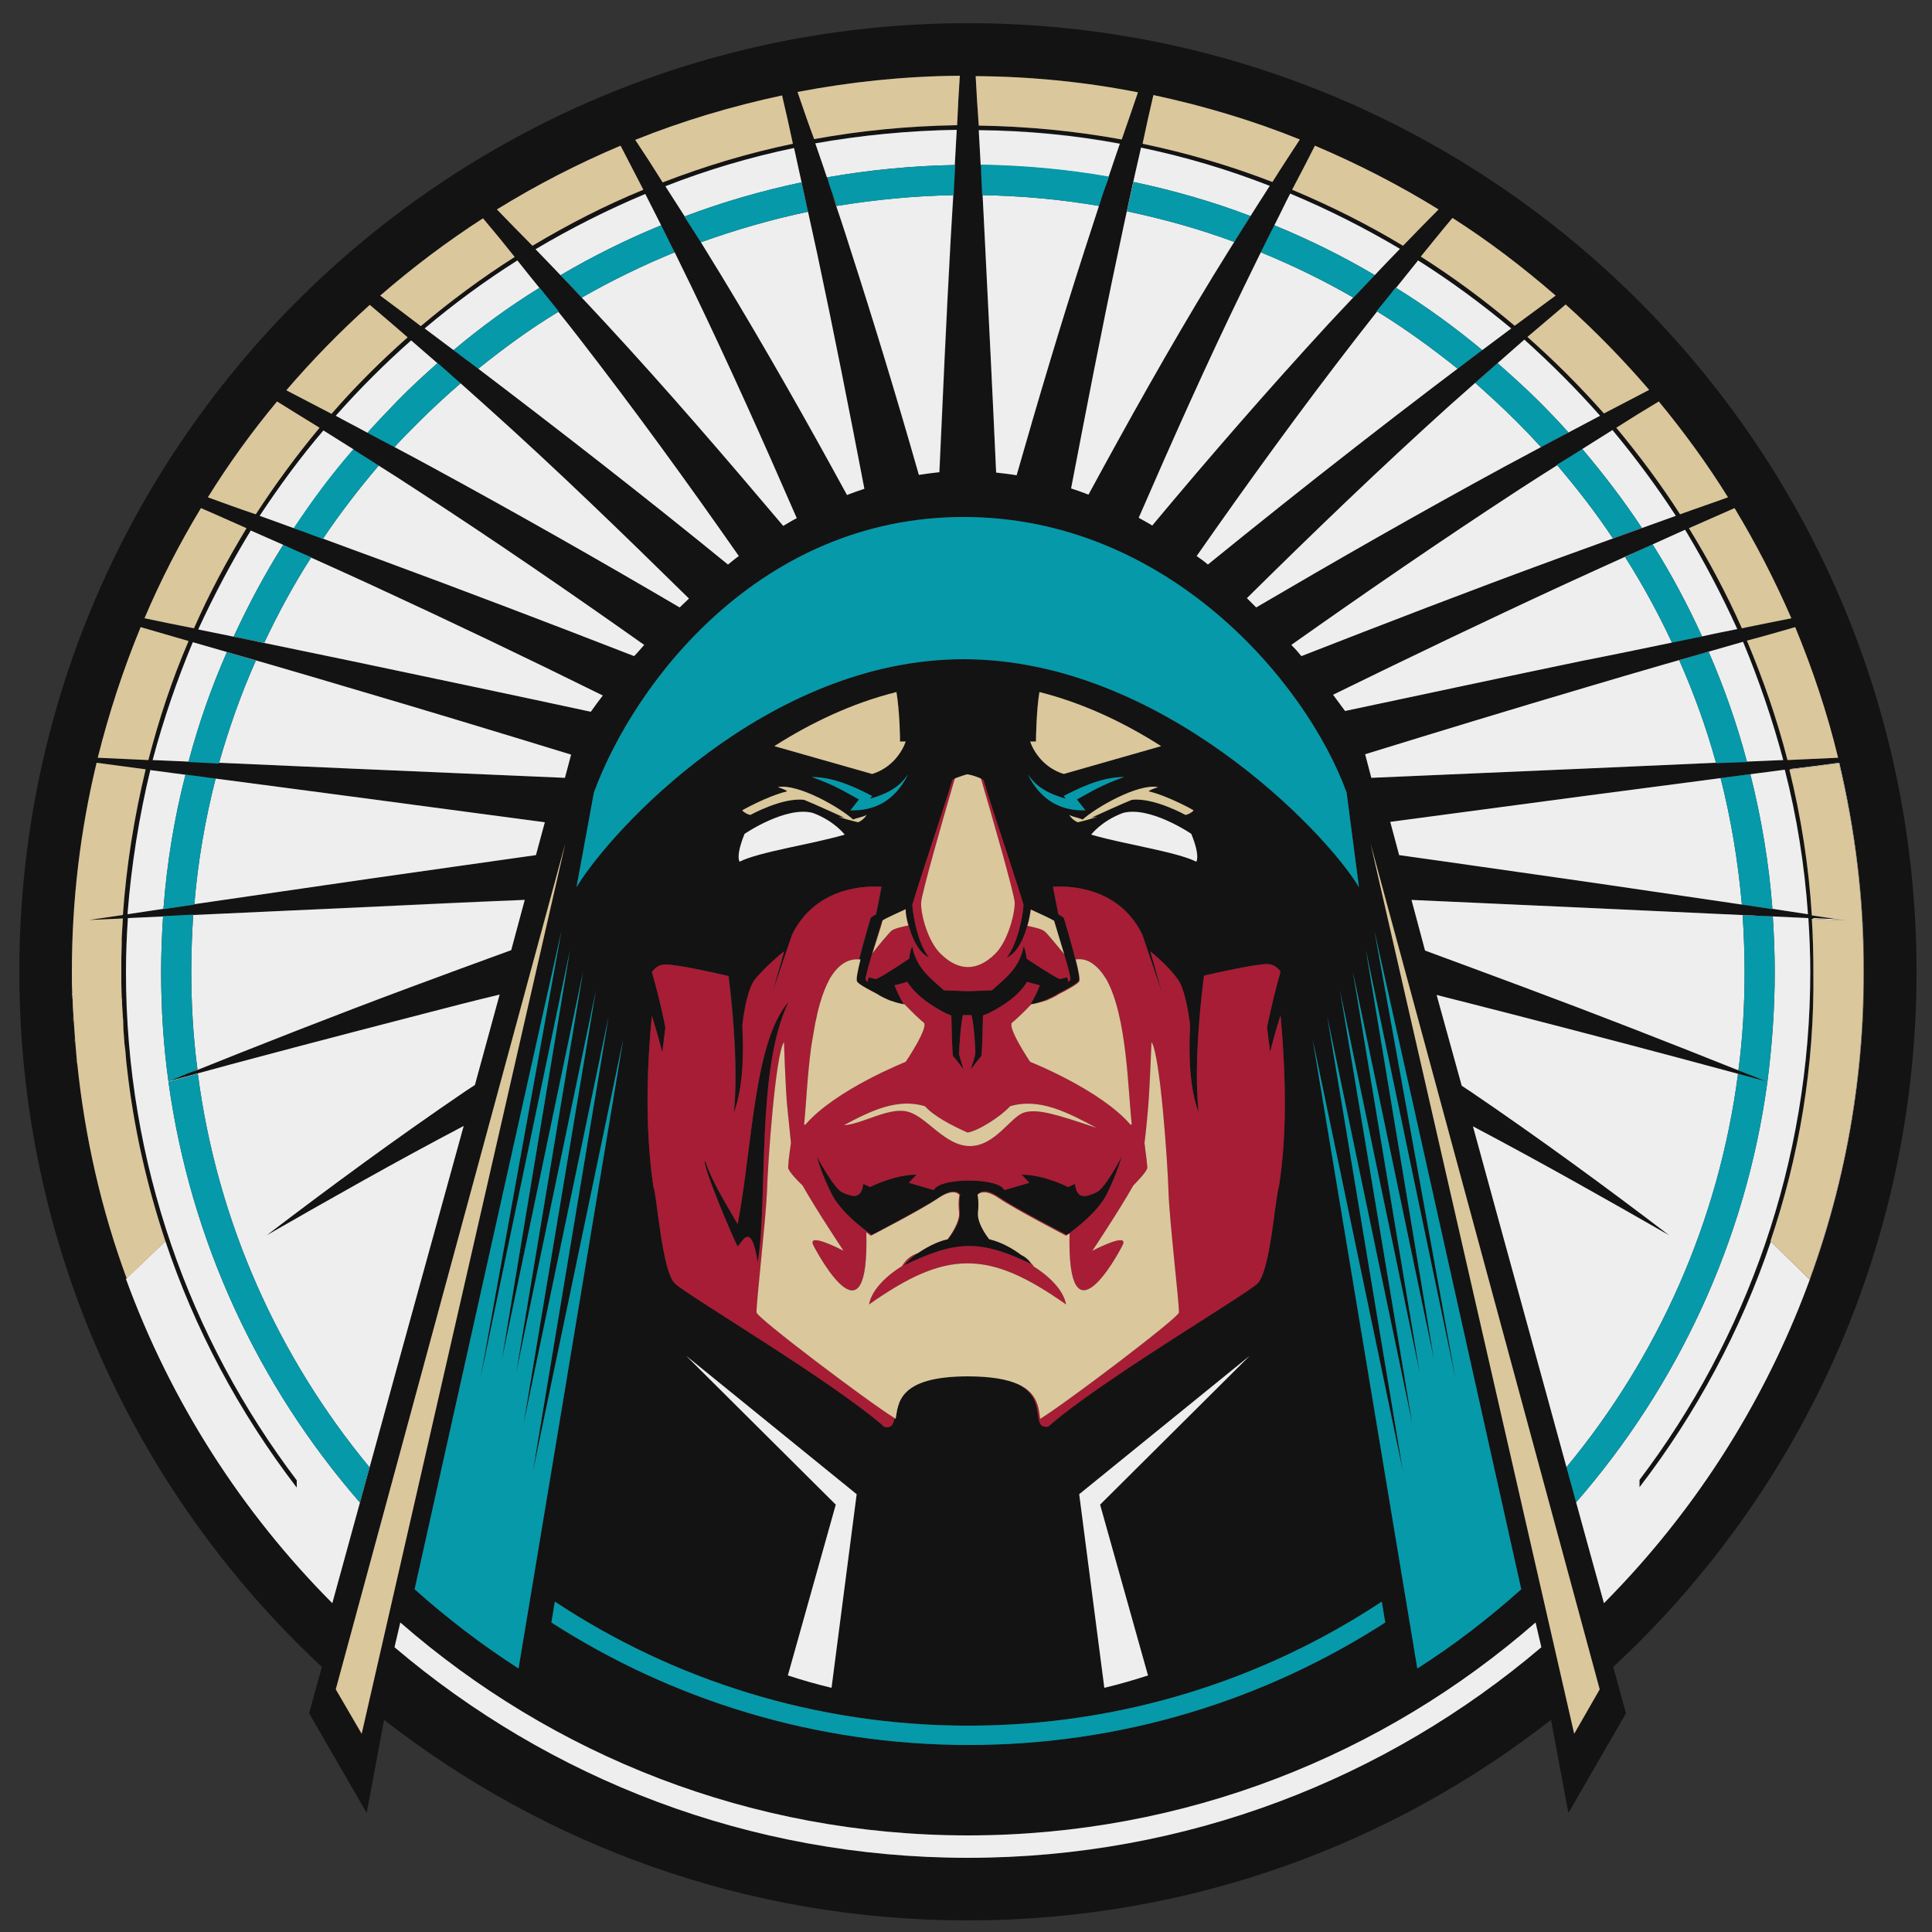<?xml version="1.0" encoding="utf-8"?>
<!-- Generator: Adobe Illustrator 21.1.0, SVG Export Plug-In . SVG Version: 6.00 Build 0)  -->
<svg version="1.1" id="Layer_1" xmlns="http://www.w3.org/2000/svg" xmlns:xlink="http://www.w3.org/1999/xlink" x="0px" y="0px"
	 viewBox="0 0 500 500" enable-background="new 0 0 500 500" xml:space="preserve">
<rect x="0" y="0" width="500" height="500" fill="#333333" stroke="none"/>
<g>
	<path fill="#131313" d="M43.6,279.9C43.6,279.9,43.6,279.9,43.6,279.9C43.6,279.9,43.5,279.9,43.6,279.9
		C43.5,279.9,43.6,279.9,43.6,279.9z M196.1,326.7c2.7-16.1-0.5-50.2,8-67.4c-9,10-9.4,37.8-13.2,57.5c-2-3.6-6.7-10.9-8.4-16.4
		c-1.1,0.5,7.2,20,8.4,22.2C192.2,321.3,194.4,315.9,196.1,326.7z M457.5,280C457.5,280,457.4,280,457.5,280
		C457.4,280,457.4,280,457.5,280C457.4,280,457.5,280,457.5,280z M237.4,324.4C237.4,324.4,237.4,324.4,237.4,324.4
		c-2.2,1.6-3.5,3.1-3.5,3.1c13.7-6.6,19.8-6.7,33.2-0.3c-0.1-0.1-0.1-0.1-0.2-0.2c-0.9-1.2-1.7-1.8-2.6-2.2c-2.1-1.6-5-3.3-8.3-4.1
		c0,0-3.2-3.9-2.9-6.9c0.3-2.9-0.1-4.5-0.1-4.5s0.1-0.1,0.2-0.3c0.2-0.3,1.6-1.8,5.5,0.9c4.2,2.9,17.4,9.7,17.4,9.7s7.4-5,10.2-10.3
		c2.7-5.3,4-10,4-10s-4.3,8.4-6.6,9.3c-2.3,1-5,2.2-5.5-2.2l-1.8,0.8c0,0-6.1-3.2-12-3.2l2,2.1l-6.5,1.9c-1.3-3.3-16.9-3.3-18.2,0
		l-6.5-1.9l2-2.1c-5.9,0-12,3.2-12,3.2l-1.8-0.8c-0.5,4.4-3.2,3.1-5.4,2.2c-2.2-1-6.6-9.3-6.6-9.3s1.2,4.7,4,10s10.2,10.3,10.2,10.3
		s13.1-6.8,17.4-9.7c4.2-2.9,5.5-0.8,5.5-0.8s-0.4,1.6-0.1,4.5c0.3,3-2.9,6.9-2.9,6.9c0,0,0,0-0.1,0c-0.1,0.1-0.1,0.2-0.1,0.2
		C242.2,321.4,239.5,323,237.4,324.4z M417.5,431.4l3.3,12l-14.9,25.8l-4.5-24.1c-41.6,32.5-94,51.9-151,51.9s-109.3-19.4-151-51.9
		l-4.5,24.1L80,443.4l3.3-12C35.2,386.6,5,322.6,5,251.5C5,115.9,114.9,6,250.5,6S496,115.9,496,251.5
		C496,322.6,465.8,386.6,417.5,431.4z M464.6,162.3c-4.2,1.2-8.3,2.4-12.5,3.5c4.2,10,7.8,20.3,10.5,30.9l13.1-0.6
		C472.9,184.5,469.1,173.2,464.6,162.3z M458.7,235.2c3.1,0.5,6.1,0.9,9.2,1.4c-0.9-12.8-2.9-25.3-6-37.4
		c-17.6,2.3-35.2,4.6-52.6,6.9c-16.6,2.2-33.1,4.4-49.5,6.6l2.3,8.6c14.4,2,28.7,4.1,42.9,6.1c15.4,2.2,30.6,4.4,45.8,6.7
		c0,0,0,0,0,0L458.7,235.2C458.7,235.3,458.7,235.3,458.7,235.2z M376.7,356.9l-23.2-111l17.6,105.9l-21-100.4l17.3,103.8
		l-20.6-98.8l18.7,112.1l-22-105.4l19.6,117.8l-23.4-112l27.1,162.9c9.6-6.1,18.5-13,26.9-20.5l-38-170.4L376.7,356.9z M124.3,356.9
		l21-116l-38,170.4c8.4,7.5,17.4,14.4,26.9,20.5l27.1-162.9l-23.4,112l19.6-117.8l-22,105.4l18.7-112.1l-20.6,98.8l17.3-103.8
		l-21,100.4l17.6-105.9L124.3,356.9z M42.3,235.2C42.3,235.2,42.3,235.3,42.3,235.2l8-1.1c0,0,0-0.1,0-0.1c15-2.2,30.2-4.5,45.4-6.6
		c14.3-2,28.6-4.1,43-6.1l2.3-8.5c-16.4-2.2-33-4.4-49.6-6.6c-11.8-1.6-23.7-3.1-35.6-4.7c0,0,0,0,0,0l-3.7-0.5
		c-4.4-0.6-8.8-1.2-13.2-1.7c-2.9,12-4.9,24.5-5.9,37.3C36.1,236.1,39.2,235.7,42.3,235.2z M146.2,201.3l1.6-6
		c-18.9-5.8-38-11.6-57.4-17.3c-13.4-4-26.9-7.9-40.5-11.8c-4.1,9.8-7.6,20-10.4,30.5c3.1,0.1,6.2,0.3,9.3,0.4c0,0,0,0.1,0,0.1
		l7.9,0.4c0-0.1,0-0.1,0-0.2c11.3,0.5,22.6,1,33.9,1.5C109.2,199.7,127.7,200.5,146.2,201.3z M174.6,65.3
		C174.6,65.3,174.6,65.3,174.6,65.3c-1.2-2.3-2.3-4.7-3.5-7c0,0,0,0,0,0c-1.4-2.7-2.7-5.4-4.1-8.1c-9.8,4.1-19.3,8.9-28.4,14.3
		c6.1,6.3,12.2,12.7,18.1,19.1c16.1,17.4,31.2,35,46,52.5c1.2-0.7,2.3-1.4,3.5-2c-8.7-20-17.7-40.1-27.3-60
		C177.5,71.2,176,68.2,174.6,65.3z M139.6,74.5c-1.9-2.4-3.8-4.8-5.7-7.1c-8.4,5.3-16.4,11.2-24,17.6c2.8,2.1,5.6,4.2,8.4,6.3
		c1.3,1,2.6,2,4,3c22.9,17.3,44.9,34.5,66.1,51.8c0.9-0.7,1.8-1.5,2.8-2.2c-13.2-18.9-26.9-37.8-41.4-56.5c-1.8-2.3-3.5-4.5-5.3-6.7
		c0,0,0.1,0,0.1-0.1C143,78.6,141.3,76.5,139.6,74.5C139.7,74.5,139.7,74.5,139.6,74.5z M113.2,94c-2.3-2-4.5-4-6.8-5.9
		c-6.9,6.1-13.4,12.6-19.5,19.5c2.7,1.5,5.5,2.9,8.2,4.4c0,0,0,0,0,0c2.4,1.3,4.7,2.5,7,3.7c0,0,0,0,0,0c3.2,1.7,6.4,3.4,9.5,5.1
		c22.1,12,43.5,24.2,64.3,36.4c0.8-0.8,1.6-1.5,2.4-2.3c-16.9-16.6-34.2-33.4-52.5-49.8c-2.2-2-4.4-3.9-6.6-5.9c0,0,0,0,0,0
		C117.2,97.5,115.3,95.7,113.2,94C113.3,94,113.3,94,113.2,94z M91.5,116.3c-2.6-1.6-5.2-3.3-7.8-4.9c-6,7-11.4,14.4-16.5,22.1
		c4.2,1.5,8.5,3,12.7,4.6c1.2,0.5,2.5,0.9,3.7,1.4c0,0,0,0,0-0.1c4.8,1.8,9.7,3.5,14.5,5.3c22.5,8.3,44.5,16.7,66.1,25.1
		c0.9-0.9,1.7-1.9,2.6-2.9c-19.1-13.5-38.7-27-59.2-40.3c-3.2-2-6.3-4.1-9.5-6.1c0,0,0,0,0,0C95.9,119.1,93.7,117.7,91.5,116.3
		C91.5,116.3,91.5,116.3,91.5,116.3z M73.3,141c-2.8-1.2-5.6-2.5-8.4-3.7c-5,8.2-9.5,16.7-13.6,25.6c13.4,2.7,26.7,5.5,39.8,8.2
		c20.9,4.4,41.4,8.7,61.8,13.1c1-1.4,2-2.8,3.1-4.2c-19.6-9.7-39.7-19.3-60.3-28.8c-5-2.3-10.1-4.6-15.2-6.9c0,0,0,0,0-0.1
		C78.1,143.2,75.7,142.1,73.3,141C73.3,141,73.3,141,73.3,141z M142.7,419.9c31.1,20,68.2,31.7,108,31.7
		c39.6,0,76.6-11.6,107.8-31.7l-0.9-5.4c-30.7,20.3-67.5,32.1-107,32.1s-76.3-11.8-107-32.1L142.7,419.9z M172.2,265.9l-0.8,6.5
		c-0.8-3.2-1.7-6.3-2.7-9.5c-1.6,16.6-1.5,31.4,0.4,44.2c1,2.7,2.2,21.9,5.6,25.1c3.4,3.2,41.1,25.5,54.2,37.1
		c1.9,0.3,2.3-0.8,2.6-2.3c0.1,0.1,0.2,0.1,0.3,0.2c0.7-3.8,0.4-11,18.7-11c6.1,0,10.2,0.8,12.9,2c8,3.9,3.1,11.7,7.9,11
		c13.2-11.7,50.7-33.8,54.1-37c3.4-3.2,4.6-22.5,5.6-25.2c2-12.8,1.9-27.6,0.4-44.2c-1,3.1-1.9,6.3-2.7,9.5l-0.8-6.5
		c1.2-5.6,2.3-10.2,3.5-14.3c-0.5-0.8-1.6-2-3.5-2c-3,0-13.4,2.3-16.3,3c-0.5,3.9-2.8,21.9-1.4,35.4c-2.4-6.4-2.6-15.1-2.2-22.6
		c-0.6-4.6-1.6-9.9-3.3-12c-2.2-3.1-5.8-6.1-7-7.1l3,10.6l-5.1-15c-6.4-13-20.4-12.5-23.1-12.3l1.4,7.1l1.4,0.9
		c0,0,4.6,15.1,3.9,16.3c-0.4,0.7-3.1,2.2-5.3,3.3c-0.9,0.6-2,1.1-3.1,1.6c-1.6,0.7-3.2,1.1-4.1,1.2c1.2-2,1.9-3.6,2.4-4.9
		c-1.2-0.3-2.3-0.6-3.3-0.9c-1.2,2-3.7,5-10.1,8.2l-1.3,0.5c-0.1,3.7-0.2,10.4-0.5,10.6c-0.4,0.4-2.7,3.4-2.7,3.4s1.1-3.2,1.2-4.1
		c0.1-0.7-0.3-7.6-1-10c-0.7,0-1.5,0-2.2,0c-0.6,2.4-1,9.3-1,10c0.1,0.8,1.2,4.1,1.2,4.1s-2.3-3.1-2.7-3.4
		c-0.3-0.3-0.4-6.9-0.5-10.6l-1.3-0.5c-6.4-3.3-8.9-6.3-10.1-8.2c-1,0.3-2.1,0.6-3.3,0.9c0.5,1.2,1.2,2.9,2.4,4.9
		c-0.6-0.1-1.5-0.3-2.4-0.6c-0.5-0.2-1.1-0.4-1.6-0.6c-1.1-0.4-2.2-1-3.1-1.6c-1.5-0.8-3.3-1.8-4.4-2.5c-0.3-0.2-0.5-0.4-0.6-0.6
		c-0.3-0.5,0.2-2.9,0.9-5.7c-0.1,0-0.2,0-0.3,0c1.2-4.7,3-10.8,3-10.8l1.4-0.9l1.4-7.1c-2.7-0.2-16.6-0.7-23.1,12.3l-5.1,15l3-10.6
		c-1.3,1-4.8,4-7.5,7.2c-1.7,2.1-2.8,7.4-3.3,12c0.4,7.4,0.2,16.1-2.2,22.6c1.3-13.5-0.9-31.5-1.4-35.4c-2.9-0.7-13.2-3-16.3-3
		c-1.9,0-3,1.2-3.5,2C169.9,255.7,171.1,260.3,172.2,265.9z M232.9,191.9c0.1-0.4-0.1-8.1-0.9-12.8c-11.6,2.9-22.2,8-31.6,14
		l25.3,7.2c5.2-1.6,7.8-5.8,8.7-8.4C233.9,191.9,233.4,191.9,232.9,191.9z M240.5,247.8c-3.5-1.5-5.3-7.3-6-11
		c-0.1-0.5-0.1-1-0.1-1.5c-1.9,0.9-4.7,2.1-6,2.9c0,0,0,0,0,0.1c0,0-0.1,0-0.1,0c-0.6,2-4.6,14.6-4.3,15.3c0.1,0.1,0.3,0.3,0.6,0.5
		c0-0.4,0-0.7,0.2-1.1c0.1-0.2,1.6,0.5,2.1,0.3c2-0.9,7.2-4.4,8.4-5.2c0.2-1.4,0.4-2.7,0.8-3.1c1.1,5.5,4.5,8,8.2,11.3
		c1.1,0,4.6,0.2,6.2,0.2s5.2-0.2,6.2-0.2c3.7-3.3,7.1-5.8,8.2-11.3c0.4,0.4,0.6,1.7,0.8,3.1c1.2,0.8,6.4,4.3,8.4,5.2
		c0.4,0.2,2-0.5,2.1-0.3c0.2,0.4,0.2,0.8,0.2,1.1c0.3-0.2,0.5-0.4,0.6-0.5c0.2-0.3-0.6-3.4-1.6-6.7c0,0,0,0,0,0
		c-1.1-3.6-2.3-7.6-2.6-8.6c-1.3-0.8-4.1-2-6-2.9c0,0,0,0,0,0c0,0-0.1,0-0.1,0c-0.4,3.5-2.2,10.8-6.2,12.4c2.3-2.6,4-9,4.4-13.5
		c-0.1-1-8.5-26.2-9.2-28.6c-0.4-1.4-0.8-2.7-1.2-3.9c-0.2-0.1-0.4-0.2-0.6-0.2c0,0,0,0,0-0.1c-1.4-0.6-2.4-0.9-3-1
		c-0.2,0-0.3-0.1-0.4-0.1c0,0,0,0,0,0c0,0,0,0,0,0c-0.5,0-1.5,0.3-3,0.9c-0.1,0.1-0.3,0.1-0.4,0.2c0,0,0,0,0,0
		c-0.2,0.1-0.4,0.2-0.6,0.3c-3.3,10.7-7,21.3-10.3,32l-0.1,0.5C236.5,238.8,238.1,245.2,240.5,247.8z M308.9,209.7
		c0,0-6.3-3.6-11.6-4.9c0.1-0.3,1.5-0.8,2.4-1.1c-5.2-1-16.1,5.3-19.5,8.4c-1.1-0.5-2.4-0.6-3.5-1.2c0.6,0.9,1.3,1.5,2.2,1.9
		c1.8-0.4,3.5-0.9,5.1-1.4c-0.5,0.1-1,0.1-1.5,0.2c3.1-1.4,7.9-3.6,10.4-4.6c5.6-0.7,13.9,3.9,13.9,3.9
		C307.5,210.8,308.6,210.2,308.9,209.7z M308.3,215.8c0,0-10.7-7.3-17.7-5.4c-5.6,2.1-8.2,5.6-8.2,5.6c8.5,2.5,22,4.4,27.2,7
		C310.2,221.9,309.7,219.2,308.3,215.8z M300.5,193.1c-9.4-6-20-11.1-31.5-14c-0.8,4.7-0.9,12.4-0.9,12.8c-0.5,0-1,0-1.5,0
		c0.9,2.6,3.5,6.8,8.7,8.4L300.5,193.1z M266,200.4c3.5,7.1,9,9.5,14.9,9.3c-0.7-0.9-1.4-1.8-2.2-2.8c3.5-1.9,6.2-3.7,12.2-5.8
		c-6.1-0.1-12.9,3.5-15.6,4.9c0.2,0.2,0.3,0.4,0.5,0.7C268.7,204.7,267.1,201.8,266,200.4z M235,200.4c-1.1,1.4-2.7,4.3-9.8,6.3
		c0.2-0.3,0.3-0.5,0.5-0.7c-2.7-1.4-9.5-5-15.6-4.9c6,2.1,8.7,3.9,12.2,5.8c-0.8,1-1.5,1.9-2.2,2.8C226,209.9,231.5,207.5,235,200.4
		z M203.7,204.8c-5.3,1.3-11.6,4.9-11.6,4.9c0.3,0.5,1.4,1.1,2.1,1.2c0,0,8.3-4.6,13.9-3.9c2.5,1,7.3,3.2,10.4,4.6
		c-0.5-0.1-1-0.1-1.5-0.2c1.6,0.5,3.3,1,5.1,1.4c0.9-0.4,1.6-1,2.2-1.9c-1.1,0.6-2.4,0.7-3.5,1.2c-3.4-3.1-14.3-9.4-19.5-8.4
		C202.2,204,203.6,204.5,203.7,204.8z M191.4,223c5.2-2.6,18.7-4.5,27.2-7c0,0-2.6-3.5-8.2-5.6c-7-1.9-17.7,5.4-17.7,5.4
		C191.3,219.2,190.8,221.9,191.4,223z M284.7,389.4l38.7-38.5l-44.1,35.8l6.5,50.1c3.8-0.9,7.6-2,11.3-3.2L284.7,389.4z
		 M216.3,389.4l-12.4,44.2c3.7,1.2,7.5,2.3,11.3,3.2l6.5-50.1l-44.1-35.8L216.3,389.4z M354.9,201.3c18.4-0.8,36.9-1.6,55.4-2.4
		c11.2-0.5,22.5-1,33.8-1.5c0,0,0,0,0,0.1l8-0.3c0,0,0-0.1,0-0.1c3.1-0.1,6.3-0.3,9.4-0.4c-2.8-10.5-6.3-20.7-10.4-30.6
		c-13.7,3.9-27.3,7.8-40.7,11.8c-19.3,5.7-38.3,11.5-57.1,17.3L354.9,201.3z M326.3,65.3c-1.4,2.9-2.9,5.9-4.3,8.8
		C312.3,94,303.4,114,294.7,134c1.2,0.7,2.4,1.3,3.5,2c14.6-17.5,29.8-35,45.9-52.4c2-2.2,4.1-4.4,6.2-6.6c0,0,0,0,0,0
		c1.8-1.9,3.7-3.9,5.5-5.8c0,0,0,0,0,0c2.2-2.3,4.3-4.5,6.5-6.8c-9.1-5.4-18.6-10.2-28.4-14.3c-1.4,2.7-2.7,5.5-4.1,8.2c0,0,0,0,0,0
		C328.6,60.6,327.5,62.9,326.3,65.3C326.3,65.3,326.3,65.3,326.3,65.3z M309.7,143.9c1,0.7,2,1.4,2.9,2.2
		c25.1-20.4,51.2-40.8,78.5-61.1c-7.7-6.4-15.7-12.3-24.1-17.6c-1.9,2.4-3.8,4.7-5.7,7.1c0,0-0.1,0-0.1-0.1
		c-1.6,2.1-3.3,4.1-4.9,6.1c0,0,0.1,0.1,0.1,0.1c-1.8,2.3-3.6,4.6-5.4,6.9C336.5,106.2,322.9,125,309.7,143.9z M322.7,154.8
		c0.8,0.8,1.6,1.6,2.4,2.4c20.8-12.2,42.1-24.4,64.2-36.4c8.2-4.4,16.4-8.8,24.8-13.2c-6.1-6.9-12.7-13.5-19.6-19.7
		c-6.5,5.7-13,11.4-19.4,17.1C356.8,121.5,339.5,138.2,322.7,154.8z M334.2,166.9c0.9,0.9,1.8,1.9,2.6,2.9
		c21.5-8.4,43.5-16.9,65.9-25.1c10.2-3.7,20.6-7.5,31-11.2c-5-7.7-10.5-15.1-16.4-22.2c-2.6,1.6-5.2,3.3-7.8,4.9c0,0,0,0,0,0
		c-2.2,1.4-4.4,2.8-6.6,4.1c0,0,0.1,0.1,0.1,0.1c-3.2,2.1-6.5,4.1-9.7,6.2C372.9,139.9,353.3,153.4,334.2,166.9z M345,179.8
		c1,1.4,2.1,2.8,3.1,4.2c20.3-4.3,40.8-8.7,61.5-13c7.6-1.6,15.3-3.2,23.1-4.7c0,0,0,0,0,0c2.6-0.5,5.2-1.1,7.8-1.6c0,0,0,0,0,0
		c3-0.6,6.1-1.2,9.1-1.9c-4-8.8-8.5-17.4-13.5-25.7c-10.4,4.7-20.7,9.3-30.9,14C384.6,160.6,364.6,170.2,345,179.8z M448.9,131.5
		c-3.9,1.7-7.9,3.5-11.8,5.2c5.1,8.3,9.7,16.9,13.7,25.9c4.2-0.9,8.5-1.7,12.8-2.6C459.3,150.1,454.4,140.6,448.9,131.5z
		 M429.3,103.9c-3.7,2.2-7.4,4.5-11,6.8c5.9,7.1,11.5,14.6,16.5,22.4c4.1-1.5,8.3-2.9,12.4-4.4C441.8,120,435.8,111.8,429.3,103.9z
		 M405.2,78.8c-3.3,2.8-6.6,5.6-9.9,8.4c7,6.2,13.6,12.8,19.8,19.8c3.9-2,7.8-4.1,11.7-6.1C420.1,93.1,412.9,85.7,405.2,78.8z
		 M375.9,56.4c-2.8,3.3-5.5,6.7-8.2,10c8.5,5.4,16.6,11.4,24.3,17.9c3.5-2.6,7.1-5.2,10.6-7.8C394.2,69.2,385.3,62.4,375.9,56.4z
		 M340.3,37.7c-1.9,3.8-3.9,7.6-5.9,11.4c10,4.2,19.6,9,28.7,14.5c3-3.1,6.1-6.3,9.2-9.4C362.1,47.9,351.4,42.4,340.3,37.7z
		 M295.7,37.2c11.5,2.4,22.8,5.7,33.6,9.9c2.3-3.7,4.7-7.3,7.1-11c-12.1-4.9-24.8-8.7-37.9-11.5C297.5,28.8,296.6,32.9,295.7,37.2z
		 M295.3,38.2c-2.1,9.1-4.1,18.3-6,27.4c-4.3,20.2-8.2,40.5-12.1,60.8c1.5,0.5,3,1,4.5,1.6c10.2-18.8,20.8-37.8,32.2-56.5
		c4.8-7.8,9.7-15.6,14.7-23.4C317.9,43.9,306.8,40.6,295.3,38.2z M253.8,42.7C253.8,42.7,253.8,42.7,253.8,42.7
		c0.1,2.6,0.3,5.2,0.4,7.8c0,0,0,0,0.1,0c0.2,4,0.4,7.9,0.6,11.9c1,20,2,39.9,2.9,59.9c1.8,0.2,3.6,0.4,5.3,0.7
		c5.6-19.6,11.4-39.1,17.7-58.6c1.3-4.2,2.7-8.4,4.1-12.6c0.4-1.3,0.8-2.5,1.3-3.8c1.2-3.6,2.4-7.2,3.7-10.9
		c-11.8-2.2-24.1-3.4-36.5-3.5C253.5,36.7,253.7,39.7,253.8,42.7z M252.5,19.7c0.2,4.2,0.5,8.5,0.8,12.8c12.6,0.2,25,1.4,37,3.6
		c1.4-4,2.8-8.1,4.2-12.2C280.9,21.2,266.8,19.8,252.5,19.7z M249.4,133.8c-52.5,0-85.1,42.5-95.7,71.3l-4.5,24.5
		c8.7-14.5,49.3-59,100.2-59c50.9,0,93.6,44.5,102.3,59l-3.2-24.5C338,176.3,301.9,133.8,249.4,133.8z M247.1,42.7
		c0.2-3,0.3-6.1,0.5-9.1c-12.5,0.2-24.7,1.4-36.6,3.5c1.4,4.1,2.7,8.1,4.1,12.1c0.1,0.3,0.2,0.5,0.3,0.8c1.6,4.8,3.1,9.5,4.7,14.3
		c6.3,19.5,12.2,39,17.8,58.6c1.8-0.3,3.5-0.5,5.3-0.7c0.9-20,1.8-40,2.9-59.9c0.2-3.9,0.4-7.9,0.7-11.8c0,0,0,0,0,0
		C246.8,47.9,247,45.3,247.1,42.7C247.1,42.7,247.1,42.7,247.1,42.7z M206.4,23.8c1.4,4.1,2.8,8.2,4.3,12.2c12-2.2,24.4-3.4,37-3.6
		c0.2-4.3,0.4-8.5,0.7-12.8C234.1,19.7,220,21.2,206.4,23.8z M205.5,38.3c-11.5,2.4-22.6,5.7-33.3,9.9c1.7,2.6,3.3,5.2,5,7.8
		c0,0-0.1,0-0.1,0c1.4,2.2,2.8,4.4,4.3,6.7c0,0,0,0,0,0c1.8,2.9,3.6,5.9,5.4,8.8c11.4,18.8,22.1,37.7,32.4,56.6
		c1.5-0.6,3-1.1,4.5-1.6c-3.9-20.3-7.9-40.6-12.2-60.8C209.5,56.6,207.5,47.4,205.5,38.3z M164.4,36.2c2.4,3.6,4.8,7.3,7.1,11
		c10.9-4.2,22.1-7.6,33.7-10c-0.9-4.2-1.8-8.3-2.8-12.5C189.3,27.5,176.6,31.3,164.4,36.2z M128.6,54.2c3.1,3.2,6.1,6.3,9.2,9.4
		c9.2-5.5,18.7-10.4,28.7-14.5c-2-3.8-3.9-7.6-5.9-11.4C149.5,42.4,138.8,47.9,128.6,54.2z M98.4,76.5c3.5,2.6,7,5.2,10.5,7.9
		c7.7-6.5,15.8-12.5,24.3-17.9c-2.7-3.4-5.4-6.7-8.2-10C115.7,62.5,106.8,69.2,98.4,76.5z M74.1,101c3.9,2,7.8,4.1,11.7,6.1
		c3.1-3.6,6.4-7.1,9.8-10.5c3.2-3.2,6.5-6.3,9.9-9.3c-3.2-2.8-6.5-5.6-9.8-8.4C88,85.8,80.8,93.2,74.1,101z M53.8,128.7
		c4.1,1.5,8.2,3,12.4,4.4c5-7.7,10.5-15.2,16.5-22.4c-3.6-2.2-7.3-4.5-11-6.8C65.2,111.7,59.2,120,53.8,128.7z M37.4,160
		c4.3,0.9,8.6,1.8,12.8,2.6c3.9-8.9,8.5-17.5,13.6-25.9c-3.9-1.7-7.8-3.5-11.8-5.2C46.5,140.6,41.6,150.1,37.4,160z M25.3,196.1
		l13.1,0.6c2.7-10.5,6.1-20.8,10.4-30.8c-4.1-1.2-8.2-2.4-12.4-3.6C31.9,173.2,28.2,184.5,25.3,196.1z M86,414.9
		c15.2-55.4,17.8-64.9,34-123.5c-17.7,9.3-34.6,18.9-51,28.3c16.4-12.5,33.5-25.1,51.6-37.4c0.8-0.5,1.5-1,2.3-1.5l6.4-23.4
		c-6.7,1.6-13.3,3.3-19.8,5c-22.4,5.8-44.3,11.5-65.7,17.4c1.4-0.6,2.9-1.2,4.3-1.8c18.9-7.5,38.2-15.2,58.1-22.6
		c8.6-3.2,17.3-6.4,26.1-9.6l3.5-13c-12.6,0.5-25.1,1.1-37.7,1.7C82,235.3,66,236.1,50,236.8c0,0,0,0,0,0l-3.8,0.2
		c-4.4,0.2-8.8,0.4-13.1,0.6c-0.3,4.6-0.5,9.2-0.5,13.9c0,49.5,16.5,95,44.2,131.6c0,0.6,0,1.3,0,1.9c-15.1-19.7-26.5-41.3-34-63.8
		l0,0c-4.5-13.5-7.7-27.3-9.5-41.2c0-0.3-0.1-0.5-0.1-0.8c-0.2-1.4-0.3-2.8-0.5-4.2c0-0.4-0.1-0.8-0.1-1.2c-0.1-1.3-0.2-2.5-0.4-3.8
		c0-0.5-0.1-1-0.1-1.5c-0.1-1.2-0.2-2.4-0.2-3.6c0-0.5-0.1-1.1-0.1-1.6c-0.1-1.1-0.1-2.3-0.2-3.4c0-0.6,0-1.2-0.1-1.7
		c0-1.1-0.1-2.2-0.1-3.4c0-0.6,0-1.2,0-1.8c0-1.1,0-2.2,0-3.4c0-0.6,0-1.2,0-1.7c0-1.2,0.1-2.4,0.1-3.6c0-0.5,0-1,0-1.5
		c0.1-1.7,0.2-3.4,0.3-5.1l-8.8,0.4l8.8-1.3c0.9-12.7,2.9-25.3,5.9-37.7L25,197.4c-4.2,17.4-6.4,35.5-6.4,54.1c0,1.9,0,3.8,0.1,5.6
		c0,0.5,0,1,0.1,1.6c0,1.4,0.1,2.8,0.2,4.1c0,0.5,0.1,1.1,0.1,1.6c0.1,1.4,0.2,2.8,0.3,4.2c0,0.4,0.1,0.9,0.1,1.3
		c0.1,1.6,0.3,3.1,0.4,4.7c0,0.2,0,0.5,0.1,0.7c2,19.3,6.3,38,12.8,55.6l0,0C44.2,362.8,62.6,391.4,86,414.9z M146.3,218.3
		L86.9,437.2l6.7,11.5L146.3,218.3z M398.9,426.3l-1.5-6.4c-39.3,34.3-90.7,55.1-146.9,55.1s-107.6-20.8-146.9-55.1l-1.5,6.4
		c40,34,91.8,54.5,148.4,54.5S358.9,460.3,398.9,426.3z M414,437.2l-59.3-218.9l52.7,230.4L414,437.2z M482.4,251.5
		c0-18.7-2.3-36.8-6.4-54.1c-4.3,0.6-8.5,1.1-12.5,1.6c0,0,0,0.1,0,0.1c-0.1,0-0.3,0-0.4,0.1c3,12.2,5,24.8,5.8,37.7l6.6,1l-6.2-0.3
		c0,0.1,0,0.1,0,0.2l-0.4,0c0.3,4.6,0.4,9.2,0.4,13.8c0.3,24.3-3.7,47.7-11.1,69.6l0.1,0.1c-7.8,23.2-19.4,44.6-34,63.6
		c0-0.6,0-1.3,0-1.9c27.7-36.6,44.2-82.2,44.2-131.6c0-4.6-0.2-9.2-0.5-13.8c-21.6-1-43.3-2-65.1-3c-12.5-0.6-25-1.1-37.6-1.7
		l3.5,13.1c8.7,3.2,17.3,6.4,25.9,9.6c18.8,7,37.2,14.2,55.2,21.4c0,0,0,0,0,0c2.4,1,4.9,1.9,7.3,2.9c-1.3-0.4-2.7-0.7-4-1.1
		c-1.1-0.3-2.3-0.6-3.4-0.9c0,0,0,0,0,0c-19.2-5.2-38.6-10.3-58.4-15.4c-6.5-1.7-13-3.3-19.6-5l6.5,23.5c0.7,0.4,1.3,0.9,2,1.3
		c18.1,12.3,35.3,24.9,51.7,37.4c-16.4-9.4-33.2-18.9-50.8-28.2c11.9,43.2,16.5,60,24.2,88.2c0,0,0,0,0,0l2.5,9.1c0,0,0,0,0,0
		c2.1,7.6,4.4,16.1,7.2,26.1C456.7,373,482.4,315.2,482.4,251.5z"/>
	<path fill="#A71D35" d="M240.5,247.8c-2.4-2.6-4-9-4.4-13.5l0.1-0.5c3.3-10.7,7-21.3,10.3-32c0.2-0.1,0.4-0.2,0.6-0.3
		c-2.8,9.5-8.6,29.8-8.7,32c-0.2,2.9,1.7,10.2,5.1,13.4c4.6,4.5,9.4,4.5,14,0c3.3-3.2,5.2-10.5,5.1-13.4c-0.1-2.2-5.9-22.4-8.7-31.9
		c0.2,0.1,0.4,0.2,0.6,0.2c0.4,1.2,0.8,2.5,1.2,3.9c0.7,2.4,9.1,27.6,9.2,28.6c-0.4,4.5-2.1,10.9-4.4,13.5c4-1.6,5.8-8.9,6.2-12.4
		c0,0,0.1,0,0.1,0c-0.2,1.1-0.4,2.6-0.9,4.2c1.4,0.3,3.7,0.8,4.4,1.4c0.7,0.5,3.5,4,5.1,5.9c1,3.3,1.8,6.4,1.6,6.7
		c-0.1,0.1-0.3,0.3-0.6,0.5c0-0.3,0-0.7-0.2-1.1c-0.1-0.2-1.7,0.5-2.1,0.3c-2-0.9-7.2-4.4-8.4-5.2c-0.2-1.4-0.4-2.7-0.8-3.1
		c-1.1,5.5-4.5,8-8.2,11.3c-1,0-4.6,0.2-6.2,0.2s-5.1-0.2-6.2-0.2c-3.7-3.3-7.1-5.8-8.2-11.3c-0.4,0.4-0.6,1.7-0.8,3.1
		c-1.2,0.8-6.4,4.3-8.4,5.2c-0.5,0.2-2-0.5-2.1-0.3c-0.2,0.4-0.2,0.7-0.2,1.1c-0.3-0.2-0.5-0.4-0.6-0.5c-0.3-0.7,3.7-13.3,4.3-15.3
		c0,0,0.1,0,0.1,0c-0.3,1.2-1.5,4.9-2.6,8.4c1.5-2,4.3-5.3,4.9-5.8c0.6-0.6,3-1.1,4.4-1.4c-0.3-0.9-0.5-1.9-0.6-2.7
		C235.2,240.5,237,246.3,240.5,247.8z M247.5,201.3c1.5-0.6,2.4-0.9,3-0.9C250,200.4,249,200.7,247.5,201.3z M230.1,258.9
		c0.5,0.1,0.9,0.3,1.3,0.4c-0.5-0.2-1.1-0.4-1.6-0.6c-1.1-0.4-2.2-1-3.1-1.6c-1.5-0.8-3.3-1.8-4.4-2.5c1,0.8,3,1.9,4.7,2.7
		C227.9,257.9,229,258.4,230.1,258.9z M233.9,327.5c0,0,1.3-1.5,3.4-3.1c-1.4,0.5-2.6,1.1-3.9,3.3c0,0-7.5,4.3-8.5,9.9
		c20.1-14.2,30.9-14.2,51,0c-1-5.6-8.5-9.9-8.5-9.9l-0.1-0.1l0.3,0.1c0,0-0.2-0.2-0.5-0.5C253.7,320.8,247.6,320.9,233.9,327.5z
		 M250.5,200.4c0.1,0,0.3,0,0.4,0.1C250.8,200.4,250.6,200.4,250.5,200.4z M171.4,272.4l0.8-6.5c-1.1-5.6-2.3-10.2-3.5-14.3
		c0.5-0.8,1.6-2,3.5-2c3.1,0,13.4,2.3,16.3,3c0.5,3.9,2.7,21.9,1.4,35.4c2.4-6.5,2.6-15.2,2.2-22.6c0.5-4.6,1.6-9.9,3.3-12
		c2.7-3.2,6.2-6.2,7.5-7.2l-3,10.6l5.1-15c6.5-13,20.4-12.5,23.1-12.3l-1.4,7.1l-1.4,0.9c0,0-1.8,6-3,10.8c-3.2-0.2-5.7,1.8-7.7,5.2
		c0.1-0.1,0.1-0.1,0.1-0.1c-1,1.8-1.8,3.9-2.5,6.3c-0.3,1.2-0.7,2.4-0.9,3.7c-0.1,0.4-0.2,0.8-0.3,1.3c-0.3,1.7-0.6,3.5-0.9,5.2
		c-0.1,0.4-0.1,0.9-0.2,1.3c-1,7.5-1.3,15.2-1.8,19.8l0.3,0.1c7.8-9.1,26-16.3,26-16.3s6.2-9.2,4.6-10.2c-0.8-0.6-3-2.7-4.9-4.7
		c-0.1,0-0.2,0-0.2,0c-1.2-2-1.9-3.7-2.4-4.9c1.2-0.3,2.3-0.6,3.3-0.9c1.2,1.9,3.7,4.9,10.1,8.2l1.3,0.5c0.1,3.7,0.2,10.3,0.5,10.6
		c0.4,0.3,2.7,3.4,2.7,3.4s-1.1-3.3-1.2-4.1c0-0.7,0.4-7.6,1-10c0.7,0,1.5,0,2.2,0c0.7,2.4,1.1,9.3,1,10c-0.1,0.9-1.2,4.1-1.2,4.1
		s2.3-3,2.7-3.4c0.3-0.2,0.4-6.9,0.5-10.6l1.3-0.5c6.4-3.2,8.9-6.2,10.1-8.2c1,0.3,2.1,0.6,3.3,0.9c-0.5,1.3-1.2,2.9-2.4,4.9
		c0.9-0.1,2.5-0.5,4.1-1.2c1.1-0.5,2.2-1,3.1-1.6c2.2-1.1,4.9-2.6,5.3-3.3c0.7-1.2-3.9-16.3-3.9-16.3l-1.4-0.9l-1.4-7.1
		c2.7-0.2,16.7-0.7,23.1,12.3l5.1,15l-3-10.6c1.2,1,4.8,4,7,7.1c1.7,2.1,2.7,7.4,3.3,12c-0.4,7.5-0.2,16.2,2.2,22.6
		c-1.4-13.5,0.9-31.5,1.4-35.4c2.9-0.7,13.3-3,16.3-3c1.9,0,3,1.2,3.5,2c-1.2,4.1-2.3,8.7-3.5,14.3l0.8,6.5c0.8-3.2,1.7-6.4,2.7-9.5
		c1.5,16.6,1.6,31.4-0.4,44.2c-1,2.7-2.2,22-5.6,25.2c-3.4,3.2-40.9,25.3-54.1,37c-4.9,0.7,0.1-7.1-7.9-11c5.4,2.4,5.4,6.5,5.8,9
		c7.1-4.4,35.7-26.1,35.9-27.5c0.2-1.5-2.5-24-2.7-31.4c-0.2-7.4-2.2-35.8-4.4-38.6c0,0-0.5,13.2-0.9,17.3c-0.2,2.2-0.5,5.6-0.9,8.8
		c0.4,3.3,0.8,6.1,0.7,6.6c-0.3,0.9-2.2,3-3.6,4.4c-3.6,6.4-10.6,16.9-10.6,16.9s9.7-5.1,7.8-1.4c-1.7,3.4-14.4,26.1-13.7-3.1
		c-0.5,0.3-0.9,0.6-0.9,0.6s-13.1-6.8-17.4-9.7c-3.2-2.2-4.7-1.5-5.3-1.1c0.2-0.3,1.6-1.8,5.5,0.9c4.2,2.9,17.4,9.7,17.4,9.7
		s7.4-5,10.2-10.3c2.7-5.3,4-10,4-10s-4.3,8.4-6.6,9.3c-2.3,1-5,2.2-5.5-2.2l-1.8,0.8c0,0-6.1-3.2-12-3.2l2,2.1l-6.5,1.9
		c-1.3-3.3-16.9-3.3-18.2,0l-6.5-1.9l2-2.1c-5.9,0-12,3.2-12,3.2l-1.8-0.8c-0.5,4.4-3.2,3.1-5.4,2.2c-2.2-1-6.6-9.3-6.6-9.3
		s1.2,4.7,4,10s10.2,10.3,10.2,10.3s13.1-6.8,17.4-9.7c4.2-2.9,5.5-0.8,5.5-0.8s-0.4,1.6-0.1,4.5c0.3,3-2.9,6.9-2.9,6.9
		c0,0,0,0-0.1,0c0.6-0.8,3-4.2,2.8-6.7c-0.3-3,0.1-4.5,0.1-4.5s-1.2-2.1-5.5,0.8c-4.2,2.9-17.4,9.7-17.4,9.7s-0.5-0.3-1.2-0.9
		c0.8,29.7-11.9,6.9-13.7,3.4c-1.8-3.7,7.8,1.4,7.8,1.4s-7-10.5-10.6-16.9c-1.5-1.4-3.4-3.5-3.7-4.4c-0.1-0.5,0.2-3.3,0.7-6.6
		c-0.3-3.1-0.7-6.6-0.9-8.8c-0.5-4.1-0.9-17.3-0.9-17.3c-2.2,2.9-4.2,31.2-4.4,38.6c-0.3,7.4-2.9,29.8-2.7,31.4
		c0.2,1.4,28.2,22.6,35.7,27.3c-0.3,1.6-0.7,2.6-2.6,2.3c-13.1-11.6-50.8-33.9-54.2-37.1c-3.4-3.2-4.6-22.4-5.6-25.1
		c-1.9-12.8-2-27.6-0.4-44.2C169.7,266.1,170.6,269.2,171.4,272.4z M283.8,291.9c-7.3-3.9-14.8-7.9-22.4-5.6
		c-2.2,2.5-8.2,6.4-11,6.8c-4.1-1.8-8.8-4.3-11-6.8c-7.1-2.2-14.1,1.2-21,4.9c4.6-0.2,11.7-4.8,16.5-3.5c4.9,1.2,9.6,8.9,16.1,8.9
		c6.6,0,10.6-7.7,14.1-8.7S273.4,288.4,283.8,291.9z M266.6,274.8c0,0,18.2,7.2,26,16.3l0.3-0.1c-1-8.8-1.2-28-6.6-37.6c0,0,0,0,0,0
		c0,0,0,0.1,0.1,0.1c0-0.1,0-0.1-0.1-0.1c-2.1-3.4-4.7-5.6-7.9-5.1c0.7,2.8,1.2,5.2,0.9,5.7c-0.4,0.7-3.1,2.2-5.3,3.3
		c-0.9,0.6-2,1.1-3.1,1.6c-1.6,0.5-3.1,0.9-4,1c-1.9,2-4.1,4.1-4.9,4.7C260.4,265.6,266.6,274.8,266.6,274.8z M190.9,322.6
		c1.3-1.3,3.5-6.7,5.2,4.1c2.7-16.1-0.5-50.2,8-67.4c-9,10-9.4,37.8-13.2,57.5c-2-3.6-6.7-10.9-8.4-16.4
		C181.4,300.9,189.7,320.4,190.9,322.6z"/>
	<path fill="#EEEEEE" d="M389.3,120.8c8.2-4.4,16.4-8.8,24.8-13.2c-6.1-6.9-12.7-13.5-19.6-19.7c-6.5,5.7-13,11.4-19.4,17.1
		c-18.3,16.5-35.6,33.2-52.4,49.8c0.8,0.8,1.6,1.6,2.4,2.4C345.9,145,367.2,132.8,389.3,120.8z M387.6,94c3.6,3.2,7.2,6.4,10.6,9.8
		c2.6,2.6,5.2,5.3,7.7,8.1c-2.4,1.3-4.7,2.5-7.1,3.8c-2-2.2-4-4.3-6.1-6.4c-3.5-3.5-7.2-6.9-10.9-10.2
		C383.7,97.5,385.6,95.7,387.6,94z M277.2,126.4c1.5,0.5,3,1,4.5,1.6c10.2-18.8,20.8-37.8,32.2-56.5c4.8-7.8,9.7-15.6,14.7-23.4
		c-10.7-4.2-21.8-7.5-33.3-9.9c-2.1,9.1-4.1,18.3-6,27.4C285,85.8,281.1,106.1,277.2,126.4z M293.4,47.1c10.4,2.2,20.5,5.1,30.2,8.8
		c-1.4,2.2-2.8,4.5-4.2,6.7c-8.9-3.3-18.2-5.9-27.7-7.9C292.3,52.2,292.8,49.6,293.4,47.1z M284.4,53.3c0.2-0.5,0.3-1,0.5-1.5
		c-1.4,4.2-2.7,8.4-4.1,12.6c-6.3,19.5-12.1,39-17.7,58.6c-1.7-0.3-3.5-0.5-5.3-0.7c-0.9-20-1.9-39.9-2.9-59.9
		c-0.2-4-0.4-7.9-0.6-11.9C264.5,50.7,274.6,51.6,284.4,53.3z M336.8,169.8c-0.8-1-1.7-2-2.6-2.9c19.1-13.5,38.7-27,59.1-40.3
		c3.2-2.1,6.4-4.1,9.7-6.2c5.2,6.1,10,12.3,14.4,18.9c2.5-0.9,5-1.8,7.5-2.7c-4.7-7.1-9.9-13.9-15.4-20.4c2.6-1.6,5.2-3.3,7.8-4.9
		c5.9,7.1,11.4,14.5,16.4,22.2c-10.4,3.7-20.8,7.5-31,11.2C380.3,152.9,358.3,161.4,336.8,169.8z M348.1,184c-1-1.4-2.1-2.8-3.1-4.2
		c19.6-9.6,39.6-19.2,60.2-28.7c10.2-4.7,20.5-9.3,30.9-14c5,8.3,9.5,16.9,13.5,25.7c-3,0.6-6.1,1.2-9.1,1.9
		c-3.8-8.3-8-16.2-12.8-23.8c-2.4,1.1-4.8,2.2-7.1,3.3c4.5,7.1,8.5,14.4,12.1,22.1c-7.7,1.6-15.4,3.2-23.1,4.7
		C388.9,175.3,368.4,179.7,348.1,184z M286.9,45.8c-10.8-1.9-21.8-2.9-33.1-3.1c-0.2-3-0.3-6-0.5-9c12.4,0.1,24.7,1.3,36.5,3.5
		c-1.2,3.6-2.5,7.3-3.7,10.9C286.4,47.3,286.7,46.6,286.9,45.8z M247.6,33.6c-0.2,3-0.3,6.1-0.5,9.1c-11.2,0.2-22.3,1.3-33.1,3.2
		c0.4,1.1,0.7,2.2,1.1,3.3c-1.3-4-2.7-8.1-4.1-12.1C222.9,35,235.1,33.8,247.6,33.6z M216.5,53.3c9.8-1.6,19.9-2.6,30.2-2.8
		c-0.2,3.9-0.5,7.9-0.7,11.8c-1.1,19.9-2,39.9-2.9,59.9c-1.8,0.2-3.5,0.4-5.3,0.7c-5.6-19.6-11.5-39.1-17.8-58.6
		c-1.5-4.8-3.1-9.6-4.7-14.3C215.7,51.1,216.1,52.2,216.5,53.3z M172.2,48.2c10.7-4.2,21.8-7.5,33.3-9.9c2,9.1,4,18.3,6,27.4
		c4.3,20.2,8.3,40.5,12.2,60.8c-1.5,0.5-3,1-4.5,1.6c-10.3-18.9-21-37.8-32.4-56.6c-1.8-2.9-3.6-5.9-5.4-8.8
		c8.9-3.2,18.2-5.9,27.7-7.9c-0.6-2.5-1.1-5.1-1.7-7.6C197,49.4,187,52.3,177.2,56C175.5,53.4,173.9,50.8,172.2,48.2z M482.4,251.5
		c0,63.7-25.7,121.5-67.3,163.4c-2.8-10-5.1-18.5-7.2-26.1c26.1-30,43.9-67.5,49.5-108.8c0,0,0,0,0,0c0,0,0.1,0,0.1,0
		c0,0-0.1,0-0.1,0c1.2-9.3,1.9-18.8,1.9-28.5c0-4.8-0.2-9.6-0.5-14.3l-7.8-0.3c0.3,4.8,0.5,9.7,0.5,14.6c0,8.7-0.5,17.2-1.6,25.5
		c-18-7.2-36.4-14.4-55.2-21.4c-8.6-3.2-17.2-6.4-25.9-9.6l-3.5-13.1c12.6,0.6,25.1,1.1,37.6,1.7c21.8,1,43.5,2,65.1,3
		c0.3,4.6,0.5,9.2,0.5,13.8c0,49.4-16.5,95-44.2,131.6c0,0.6,0,1.3,0,1.9c14.6-19,26.2-40.5,34-63.6l10,9.8
		C477.4,306.3,482.3,279.5,482.4,251.5c-0.1-18.5-2.3-36.6-6.5-54c-4.2,0.6-8.2,1.1-12.4,1.6c0,0,0-0.1,0-0.1c4-0.5,8.2-1,12.5-1.6
		C480.1,214.7,482.4,232.8,482.4,251.5z M203.9,433.6l12.4-44.2l-38.7-38.5l44.1,35.8l-6.5,50.1
		C211.4,435.9,207.6,434.8,203.9,433.6z M467.9,236.6c-3.1-0.5-6.1-0.9-9.2-1.4c-0.9-12-2.9-23.6-5.7-34.8l-7.7,1
		c2.7,10.6,4.5,21.5,5.5,32.7c-15.2-2.2-30.4-4.5-45.8-6.7c-14.2-2-28.5-4.1-42.9-6.1l-2.3-8.6c16.4-2.2,32.9-4.4,49.5-6.6
		c17.4-2.3,35-4.6,52.6-6.9C465,211.3,467,223.8,467.9,236.6z M50.3,234c0.9-11.1,2.8-21.9,5.5-32.5c11.9,1.6,23.8,3.1,35.6,4.7
		c16.6,2.2,33.2,4.4,49.6,6.6l-2.3,8.5c-14.4,2-28.7,4.1-43,6.1C80.5,229.6,65.3,231.8,50.3,234z M308.3,215.8
		c1.4,3.4,1.9,6.1,1.3,7.2c-5.2-2.6-18.7-4.5-27.2-7c0,0,2.6-3.5,8.2-5.6C297.6,208.5,308.3,215.8,308.3,215.8z M354.9,201.3
		l-1.6-6.1c18.8-5.8,37.8-11.6,57.1-17.3c13.4-4,27-7.9,40.7-11.8c4.1,9.9,7.6,20.1,10.4,30.6c-3.1,0.1-6.3,0.3-9.4,0.4
		c-2.6-9.8-5.9-19.2-9.9-28.4c-2.5,0.7-5,1.4-7.6,2.2c3.8,8.6,7,17.4,9.5,26.5c-11.3,0.5-22.6,1-33.8,1.5
		C391.8,199.7,373.3,200.5,354.9,201.3z M312.6,146.1c-0.9-0.8-1.9-1.5-2.9-2.2c13.2-18.9,26.8-37.7,41.3-56.4
		c1.8-2.3,3.6-4.6,5.4-6.9c7.3,4.5,14.2,9.5,20.8,14.8c2.1-1.6,4.3-3.2,6.4-4.8c-7.1-5.9-14.5-11.3-22.3-16.1
		c1.9-2.4,3.8-4.7,5.7-7.1c8.4,5.3,16.4,11.2,24.1,17.6C363.8,105.3,337.7,125.7,312.6,146.1z M355.8,71.2c-8.3-4.9-17-9.2-26-12.9
		c1.4-2.7,2.7-5.5,4.1-8.2c9.8,4.1,19.3,8.9,28.4,14.3C360.1,66.7,357.9,68.9,355.8,71.2z M31.5,254.7c0-0.6,0-1.2,0-1.8
		C31.5,253.5,31.5,254.1,31.5,254.7z M49.5,251.4c0-4.9,0.2-9.8,0.5-14.6c16-0.7,32-1.5,48.1-2.2c12.6-0.6,25.1-1.2,37.7-1.7
		l-3.5,13c-8.8,3.2-17.5,6.4-26.1,9.6c-19.9,7.4-39.2,15-58.1,22.6c1-0.4,2-0.8,3-1.3C50,268.5,49.5,260,49.5,251.4z M69,319.7
		c16.4-12.5,33.5-25.1,51.6-37.4c0.8-0.5,1.5-1,2.3-1.5l6.4-23.4c-6.7,1.6-13.3,3.3-19.8,5c-22.4,5.8-44.3,11.5-65.7,17.4
		c-0.1,0-0.1,0.1-0.2,0.1c0,0,0,0,0,0c0,0-0.1,0-0.1,0c0,0,0.1,0,0.1,0c-1.3-9.3-1.9-18.8-1.9-28.4c0-4.8,0.2-9.6,0.5-14.3l4-0.2
		c-4.4,0.2-8.8,0.4-13.1,0.6c-0.3,4.6-0.5,9.2-0.5,13.9c0,49.5,16.5,95,44.2,131.6c0,0.6,0,1.3,0,1.9c-15.1-19.7-26.5-41.3-34-63.8
		L32.6,331c11.6,31.8,30,60.4,53.4,83.9c15.2-55.4,17.8-64.9,34-123.5C102.3,300.7,85.4,310.3,69,319.7z M43.6,280
		c2.5-0.7,5-1.4,7.6-2.1c5,38.4,20.9,73.4,44.4,101.8l-2.5,9.1C67,358.8,49.3,321.3,43.6,280z M48,200.5
		c-2.9,11.2-4.8,22.8-5.7,34.7c-3.1,0.5-6.2,0.9-9.3,1.4c1-12.8,3-25.3,5.9-37.3c4.4,0.6,8.8,1.2,13.2,1.7L48,200.5z M33.2,279.2
		c0,0.3,0.1,0.5,0.1,0.8C33.3,279.7,33.2,279.5,33.2,279.2z M477.6,238.2l-8.3-0.4c0-0.1,0-0.1,0-0.2l6.2,0.3L477.6,238.2z
		 M32.7,275c0-0.4-0.1-0.8-0.1-1.2C32.6,274.2,32.7,274.6,32.7,275z M397.4,419.9l1.5,6.4c-40,34-91.8,54.5-148.4,54.5
		s-108.4-20.5-148.4-54.5l1.5-6.4c39.3,34.3,90.7,55.1,146.9,55.1S358.1,454.2,397.4,419.9z M449.8,277.9
		c-5,38.4-20.9,73.4-44.4,101.8c-7.7-28.2-12.4-45-24.2-88.2c17.6,9.3,34.4,18.8,50.8,28.2c-16.4-12.5-33.6-25.1-51.7-37.4
		c-0.7-0.4-1.3-0.9-2-1.3l-6.5-23.5c6.6,1.7,13.1,3.3,19.6,5C411.2,267.6,430.6,272.7,449.8,277.9z M31.6,259.8c0-0.6,0-1.2-0.1-1.7
		C31.6,258.7,31.6,259.2,31.6,259.8z M18.7,257.1c0,0.5,0,1,0.1,1.6C18.7,258.2,18.7,257.7,18.7,257.1z M19,264.4
		c0-0.5-0.1-1.1-0.1-1.6C18.9,263.4,18.9,263.9,19,264.4z M19.2,268.7c0,0.4,0.1,0.9,0.1,1.3C19.3,269.5,19.3,269.1,19.2,268.7z
		 M31.6,242.8c0,0.5,0,1,0,1.5C31.6,243.8,31.6,243.3,31.6,242.8z M19.8,275.4c0-0.2,0-0.5-0.1-0.7
		C19.8,274.9,19.8,275.2,19.8,275.4z M31.8,263.2c0,0.5,0.1,1.1,0.1,1.6C31.8,264.3,31.8,263.8,31.8,263.2z M32.1,268.5
		c0,0.5,0.1,1,0.1,1.5C32.2,269.4,32.1,268.9,32.1,268.5z M31.5,247.8c0,0.6,0,1.2,0,1.7C31.5,249,31.5,248.4,31.5,247.8z M322,74.1
		c1.4-2.9,2.9-5.9,4.3-8.8c8.3,3.4,16.3,7.3,23.9,11.7c-2.1,2.2-4.1,4.4-6.2,6.6C328,101,312.8,118.5,298.2,136
		c-1.1-0.7-2.3-1.3-3.5-2C303.4,114,312.3,94,322,74.1z M106.4,88.1c2.3,2,4.6,4,6.8,5.9c-3.6,3.2-7.1,6.4-10.4,9.8
		c-2.6,2.7-5.2,5.4-7.7,8.2c-2.7-1.5-5.5-2.9-8.2-4.4C93,100.7,99.5,94.2,106.4,88.1z M457.4,280c-1.4-0.4-2.8-0.8-4.2-1.2
		c1.3,0.4,2.7,0.7,4,1.1C457.3,279.9,457.3,280,457.4,280z M108.3,109.3c3.5-3.5,7.2-6.9,10.9-10.1c2.2,2,4.4,3.9,6.6,5.9
		c18.3,16.4,35.6,33.2,52.5,49.8c-0.8,0.8-1.6,1.5-2.4,2.3c-20.8-12.2-42.2-24.4-64.3-36.4c-3.1-1.7-6.3-3.4-9.5-5.1
		C104.1,113.5,106.2,111.4,108.3,109.3z M83.7,111.4c2.6,1.6,5.2,3.3,7.8,4.9c-5.6,6.4-10.7,13.3-15.4,20.4c1.3,0.5,2.5,0.9,3.8,1.4
		c-4.2-1.5-8.4-3.1-12.7-4.6C72.3,125.8,77.7,118.4,83.7,111.4z M64.9,137.3c2.8,1.2,5.6,2.5,8.4,3.7c-4.8,7.6-9,15.5-12.8,23.7
		c2.6,0.6,5.2,1.1,7.9,1.6c3.6-7.6,7.6-15,12.1-22c5.1,2.3,10.2,4.6,15.2,6.9c20.6,9.5,40.7,19.1,60.3,28.8
		c-1.1,1.4-2.1,2.8-3.1,4.2c-20.4-4.4-40.9-8.7-61.8-13.1c-13.1-2.7-26.4-5.5-39.8-8.2C55.4,154,59.9,145.5,64.9,137.3z
		 M323.4,350.9l-38.7,38.5l12.4,44.2c-3.7,1.2-7.5,2.3-11.3,3.2l-6.5-50.1L323.4,350.9z M133.9,67.4c1.9,2.4,3.8,4.8,5.7,7.1
		c-7.8,4.8-15.2,10.2-22.2,16.1c0.3,0.3,0.6,0.5,0.9,0.7c-2.8-2.1-5.6-4.2-8.4-6.3C117.5,78.6,125.5,72.7,133.9,67.4z M123.8,95.4
		c6.6-5.3,13.4-10.3,20.7-14.7c1.8,2.2,3.6,4.5,5.3,6.7c14.5,18.7,28.2,37.6,41.4,56.5c-1,0.7-1.9,1.5-2.8,2.2
		c-21.2-17.3-43.3-34.5-66.1-51.8C122.8,94.7,123.3,95,123.8,95.4z M83.6,139.4c4.5-6.7,9.3-12.9,14.4-18.9c3.2,2,6.3,4,9.5,6.1
		c20.5,13.3,40.1,26.8,59.2,40.3c-0.9,1-1.7,2-2.6,2.9c-21.6-8.4-43.6-16.8-66.1-25.1C93.3,143,88.5,141.2,83.6,139.4z M192.7,215.8
		c0,0,10.7-7.3,17.7-5.4c5.6,2.1,8.2,5.6,8.2,5.6c-8.5,2.5-22,4.4-27.2,7C190.8,221.9,191.3,219.2,192.7,215.8z M150.6,77
		c7.7-4.4,15.7-8.3,24-11.7c1.4,2.9,2.9,5.9,4.3,8.8c9.6,19.9,18.6,40,27.3,60c-1.2,0.6-2.3,1.3-3.5,2c-14.8-17.5-29.9-35.1-46-52.5
		c-5.9-6.4-12-12.8-18.1-19.1c9.1-5.4,18.6-10.2,28.4-14.3c1.4,2.7,2.7,5.4,4.1,8.1c-9,3.7-17.7,8-26,12.9
		C146.9,73.1,148.8,75.1,150.6,77z M146.2,201.3c-18.5-0.8-37-1.6-55.6-2.4c-11.3-0.5-22.6-1-33.9-1.5c2.6-9.1,5.7-17.9,9.5-26.4
		c-2.5-0.7-5-1.5-7.5-2.2c-4,9.1-7.3,18.5-9.9,28.3c-3.1-0.1-6.2-0.3-9.3-0.4c2.8-10.5,6.3-20.7,10.4-30.5
		C63.5,170.1,77,174,90.4,178c19.4,5.7,38.5,11.5,57.4,17.3L146.2,201.3z"/>
	<path fill="#0699A9" d="M266,200.4c1.1,1.4,2.7,4.3,9.8,6.3c-0.2-0.3-0.3-0.5-0.5-0.7c2.7-1.4,9.5-5,15.6-4.9
		c-6,2.1-8.7,3.9-12.2,5.8c0.8,1,1.5,1.9,2.2,2.8C275,209.9,269.5,207.5,266,200.4z M153.7,205.1l-4.5,24.5
		c8.7-14.5,49.3-59,100.2-59c50.9,0,93.6,44.5,102.3,59l-3.2-24.5c-10.5-28.8-46.6-71.3-99.1-71.3S164.3,176.3,153.7,205.1z
		 M171.1,58.3C171.1,58.3,171.1,58.3,171.1,58.3c-9,3.7-17.7,8-26,12.9c1.8,1.9,3.7,3.9,5.5,5.8c7.7-4.4,15.7-8.3,24-11.7
		c0,0,0,0,0,0C173.4,63,172.3,60.6,171.1,58.3z M225.2,206.7c0.2-0.3,0.3-0.5,0.5-0.7c-2.7-1.4-9.5-5-15.6-4.9
		c6,2.1,8.7,3.9,12.2,5.8c-0.8,1-1.5,1.9-2.2,2.8c5.9,0.2,11.4-2.2,14.9-9.3C233.9,201.8,232.3,204.7,225.2,206.7z M50.3,234.1
		C50.3,234.1,50.3,234,50.3,234.1c0.9-11.1,2.8-22,5.5-32.6c0,0,0,0,0,0l-3.7-0.5l-4.1-0.5c-2.9,11.2-4.8,22.8-5.7,34.7
		c0,0,0,0.1,0,0.1L50.3,234.1z M254.2,50.5C254.2,50.5,254.2,50.5,254.2,50.5c10.3,0.2,20.4,1.1,30.2,2.8c0.2-0.5,0.3-1,0.5-1.5
		c0.4-1.3,0.8-2.5,1.3-3.8c0.3-0.8,0.5-1.5,0.8-2.3c-10.8-1.9-21.8-2.9-33.1-3.1c0,0,0,0,0,0C253.9,45.3,254.1,47.9,254.2,50.5z
		 M358.5,419.9l-0.9-5.4c-30.7,20.3-67.5,32.1-107,32.1s-76.3-11.8-107-32.1l-0.9,5.4c31.1,20,68.2,31.7,108,31.7
		C290.3,451.6,327.3,440,358.5,419.9z M371.1,351.8l-21-100.4l17.3,103.8l-20.6-98.8l18.7,112.1l-22-105.4l19.6,117.8l-23.4-112
		l27.1,162.9c9.6-6.1,18.5-13,26.9-20.5l-38-170.4l21,116l-23.2-111L371.1,351.8z M107.3,411.3c8.4,7.5,17.4,14.4,26.9,20.5
		l27.1-162.9l-23.4,112l19.6-117.8l-22,105.4l18.7-112.1l-20.6,98.8l17.3-103.8l-21,100.4l17.6-105.9l-23.2,111l21-116L107.3,411.3z
		 M350.3,77c1.8-1.9,3.7-3.9,5.5-5.8c0,0,0,0,0,0c-8.3-4.9-17-9.2-26-12.9c0,0,0,0,0,0c-1.2,2.3-2.3,4.6-3.5,7c0,0,0,0,0,0
		C334.6,68.7,342.6,72.6,350.3,77C350.3,77,350.3,77,350.3,77z M383.6,90.6c-7.1-5.9-14.5-11.3-22.3-16.1c0,0-0.1,0-0.1-0.1
		c-1.6,2.1-3.3,4.1-4.9,6.1c0,0,0.1,0.1,0.1,0.1c7.3,4.5,14.2,9.5,20.8,14.8C379.3,93.8,381.5,92.2,383.6,90.6z M58.7,168.8
		c-4,9.1-7.3,18.5-9.9,28.3c0,0,0,0.1,0,0.1l7.9,0.4c0-0.1,0-0.1,0-0.2c2.6-9.1,5.7-17.9,9.5-26.4C63.7,170.3,61.2,169.5,58.7,168.8
		z M207.4,47.2C197,49.4,187,52.3,177.2,56c0,0-0.1,0-0.1,0c1.4,2.2,2.8,4.4,4.3,6.7c0,0,0,0,0,0c8.9-3.2,18.2-5.9,27.7-7.9
		C208.5,52.3,208,49.7,207.4,47.2z M41.7,251.5c0,9.6,0.6,19.1,1.9,28.4c0,0,0,0,0,0c0,0,0,0,0,0c0.1,0,0.1-0.1,0.2-0.1
		c1.4-0.6,2.9-1.2,4.3-1.8c1-0.4,2-0.8,3-1.3c-1.1-8.3-1.6-16.8-1.6-25.4c0-4.9,0.2-9.8,0.5-14.6c0,0,0,0,0,0l-3.8,0.2l-4,0.2
		C41.9,241.9,41.7,246.7,41.7,251.5z M95.1,112C95.1,112,95.1,112,95.1,112c2.4,1.3,4.7,2.5,7,3.7c0,0,0,0,0,0
		c2-2.2,4.1-4.3,6.2-6.4c3.5-3.5,7.2-6.9,10.9-10.1c0,0,0,0,0,0c-2-1.7-3.9-3.5-5.9-5.2c0,0,0,0-0.1,0c-3.6,3.2-7.1,6.4-10.4,9.8
		C100.2,106.5,97.6,109.2,95.1,112z M398.8,115.7c2.4-1.3,4.7-2.5,7.1-3.8c-2.5-2.8-5.1-5.5-7.7-8.1c-3.4-3.4-7-6.6-10.6-9.8
		c-2,1.7-3.9,3.5-5.8,5.1c3.7,3.3,7.4,6.7,10.9,10.2C394.8,111.4,396.8,113.5,398.8,115.7z M424.9,136.6
		c-4.7-7.1-9.9-13.9-15.4-20.4c0,0,0,0,0,0c-2.2,1.4-4.4,2.8-6.6,4.1c0,0,0.1,0.1,0.1,0.1c5.2,6.1,10,12.3,14.4,18.9
		C419.9,138.4,422.4,137.5,424.9,136.6z M215.1,49.2c0.1,0.3,0.2,0.5,0.3,0.8c0.4,1.1,0.8,2.2,1.2,3.3c9.8-1.6,19.9-2.6,30.2-2.8
		c0,0,0,0,0,0c0.1-2.6,0.3-5.2,0.4-7.8c0,0,0,0,0,0c-11.2,0.2-22.3,1.3-33.1,3.2C214.4,47,214.7,48.1,215.1,49.2z M118.3,91.3
		c1.3,1,2.6,2,4,3c0.5,0.4,1,0.7,1.5,1.1c6.6-5.3,13.4-10.3,20.7-14.7c0,0,0.1,0,0.1-0.1c-1.6-2-3.3-4.1-4.9-6.1c0,0,0,0-0.1,0
		c-7.8,4.8-15.2,10.2-22.2,16.1C117.7,90.9,118,91.1,118.3,91.3z M434.6,170.9c3.8,8.6,7,17.4,9.5,26.5c0,0,0,0,0,0.1l8-0.3
		c0,0,0-0.1,0-0.1c-2.6-9.8-5.9-19.2-9.9-28.4C439.7,169.4,437.2,170.1,434.6,170.9z M453.2,278.8c-1.1-0.3-2.3-0.6-3.4-0.9
		c0,0,0,0,0,0c-5,38.4-20.9,73.4-44.4,101.8c0,0,0,0,0,0l2.5,9.1c0,0,0,0,0,0c26.1-30,43.9-67.5,49.5-108.8
		C456,279.6,454.6,279.2,453.2,278.8z M79.9,138.1c1.2,0.5,2.5,0.9,3.7,1.4c0,0,0,0,0-0.1c4.5-6.7,9.3-12.9,14.4-18.9c0,0,0,0,0,0
		c-2.2-1.4-4.4-2.8-6.6-4.2c0,0,0,0,0,0c-5.6,6.4-10.7,13.3-15.4,20.4C77.4,137.2,78.6,137.6,79.9,138.1z M51.2,277.9
		c-2.6,0.7-5.1,1.4-7.6,2.1c5.7,41.3,23.4,78.8,49.5,108.8l2.5-9.1C72.1,351.3,56.2,316.3,51.2,277.9z M420.6,144.2
		c4.5,7.1,8.5,14.4,12.1,22.1c0,0,0,0,0,0c2.6-0.5,5.2-1.1,7.8-1.6c0,0,0,0,0,0c-3.8-8.3-8-16.2-12.8-23.8
		C425.3,142,422.9,143.1,420.6,144.2z M68.4,166.3c3.6-7.6,7.6-15,12.1-22c0,0,0,0,0-0.1c-2.4-1-4.8-2.1-7.2-3.2c0,0,0,0,0,0
		c-4.8,7.6-9,15.5-12.8,23.7C63.1,165.3,65.7,165.8,68.4,166.3z M323.6,55.9c-9.7-3.7-19.8-6.6-30.2-8.8c-0.6,2.5-1.1,5.1-1.7,7.6
		c9.5,2,18.8,4.6,27.7,7.9C320.8,60.4,322.2,58.1,323.6,55.9z M445.3,201.4c2.7,10.6,4.5,21.5,5.5,32.7c0,0,0,0,0,0l7.9,1.2
		c0,0,0,0,0-0.1c-0.9-12-2.9-23.6-5.7-34.8L445.3,201.4z M457.4,280C457.4,280,457.4,280,457.4,280c1.2-9.3,1.9-18.8,1.9-28.5
		c0-4.8-0.2-9.6-0.5-14.3l-7.8-0.3c0.3,4.8,0.5,9.7,0.5,14.6c0,8.7-0.5,17.2-1.6,25.5c0,0,0,0,0,0c2.4,1,4.9,1.9,7.3,2.9
		C457.3,279.9,457.3,280,457.4,280C457.4,280,457.4,280,457.4,280z"/>
	<path fill="#DBC79C" d="M146.3,218.3L93.6,448.7l-6.7-11.5L146.3,218.3z M299.7,203.7c-5.2-1-16.1,5.3-19.5,8.4
		c-1.1-0.5-2.4-0.6-3.5-1.2c0.6,0.9,1.3,1.5,2.2,1.9c1.8-0.4,3.5-0.9,5.1-1.4c-0.5,0.1-1,0.1-1.5,0.2c3.1-1.4,7.9-3.6,10.4-4.6
		c5.6-0.7,13.9,3.9,13.9,3.9c0.7-0.1,1.8-0.7,2.1-1.2c0,0-6.3-3.6-11.6-4.9C297.4,204.5,298.8,204,299.7,203.7z M407.4,448.7
		l6.6-11.5l-59.3-218.9L407.4,448.7z M268.1,191.9c-0.5,0-1,0-1.5,0c0.9,2.6,3.5,6.8,8.7,8.4l25.2-7.2c-9.4-6-20-11.1-31.5-14
		C268.2,183.8,268.1,191.5,268.1,191.9z M462.6,196.7l13.1-0.6c-2.8-11.6-6.6-22.9-11.1-33.8c-4.2,1.2-8.3,2.4-12.5,3.5
		C456.3,175.8,459.9,186.1,462.6,196.7z M434.8,133.1c4.1-1.5,8.3-2.9,12.4-4.4c-5.4-8.7-11.4-16.9-17.9-24.8
		c-3.7,2.2-7.4,4.5-11,6.8C424.2,117.8,429.8,125.3,434.8,133.1z M133.2,66.5c-2.7-3.4-5.4-6.7-8.2-10c-9.3,6-18.2,12.7-26.6,20
		c3.5,2.6,7,5.2,10.5,7.9C116.6,77.9,124.7,71.9,133.2,66.5z M166.5,49.1c-2-3.8-3.9-7.6-5.9-11.4c-11.1,4.7-21.8,10.2-32,16.5
		c3.1,3.2,6.1,6.3,9.2,9.4C147,58.1,156.5,53.2,166.5,49.1z M247.7,32.4c0.2-4.3,0.4-8.5,0.7-12.8c-14.3,0.1-28.4,1.6-42,4.2
		c1.4,4.1,2.8,8.2,4.3,12.2C222.7,33.8,235.1,32.6,247.7,32.4z M205.2,37.2c-0.9-4.2-1.8-8.3-2.8-12.5c-13.1,2.8-25.8,6.6-38,11.5
		c2.4,3.6,4.8,7.3,7.1,11C182.4,43,193.6,39.6,205.2,37.2z M82.7,110.7c-3.6-2.2-7.3-4.5-11-6.8c-6.5,7.8-12.5,16.1-17.9,24.8
		c4.1,1.5,8.2,3,12.4,4.4C71.2,125.4,76.7,117.9,82.7,110.7z M95.6,96.6c3.2-3.2,6.5-6.3,9.9-9.3c-3.2-2.8-6.5-5.6-9.8-8.4
		C88,85.8,80.8,93.2,74.1,101c3.9,2,7.8,4.1,11.7,6.1C88.9,103.5,92.2,100,95.6,96.6z M63.8,136.7c-3.9-1.7-7.8-3.5-11.8-5.2
		c-5.5,9.1-10.4,18.6-14.6,28.5c4.3,0.9,8.6,1.8,12.8,2.6C54.1,153.7,58.7,145.1,63.8,136.7z M290.3,36.1c1.4-4,2.8-8.1,4.2-12.2
		c-13.6-2.7-27.7-4.1-42-4.2c0.2,4.2,0.5,8.5,0.8,12.8C265.9,32.7,278.3,33.9,290.3,36.1z M415.1,107c3.9-2,7.8-4.1,11.7-6.1
		c-6.7-7.8-13.9-15.2-21.6-22.1c-3.3,2.8-6.6,5.6-9.9,8.4C402.3,93.4,408.9,100,415.1,107z M363.1,63.6c3-3.1,6.1-6.3,9.2-9.4
		c-10.2-6.3-20.9-11.8-32-16.5c-1.9,3.8-3.9,7.6-5.9,11.4C344.4,53.3,354,58.1,363.1,63.6z M336.4,36.1
		c-12.1-4.9-24.8-8.7-37.9-11.5c-1,4.2-1.9,8.3-2.8,12.6c11.5,2.4,22.8,5.7,33.6,9.9C331.6,43.4,334,39.8,336.4,36.1z M392,84.3
		c3.5-2.6,7.1-5.2,10.6-7.8c-8.4-7.3-17.3-14.1-26.7-20.1c-2.8,3.3-5.5,6.7-8.2,10C376.2,71.8,384.3,77.8,392,84.3z M42.8,321.2
		c-4.5-13.5-7.7-27.3-9.5-41.2c0-0.3-0.1-0.5-0.1-0.8c-0.2-1.4-0.3-2.8-0.5-4.2c0-0.4-0.1-0.8-0.1-1.2c-0.1-1.3-0.2-2.5-0.4-3.8
		c0-0.5-0.1-1-0.1-1.5c-0.1-1.2-0.2-2.4-0.2-3.6c0-0.5-0.1-1.1-0.1-1.6c-0.1-1.1-0.1-2.3-0.2-3.4c0-0.6,0-1.2-0.1-1.7
		c0-1.1-0.1-2.2-0.1-3.4c0-0.6,0-1.2,0-1.8c0-1.1,0-2.2,0-3.4c0-0.6,0-1.2,0-1.7c0-1.2,0.1-2.4,0.1-3.6c0-0.5,0-1,0-1.5
		c0.1-1.7,0.2-3.4,0.3-5.1l-8.8,0.4l8.8-1.3c0.9-12.7,2.9-25.3,5.9-37.7L25,197.4c-4.2,17.4-6.4,35.5-6.4,54.1c0,1.9,0,3.8,0.1,5.6
		c0,0.5,0,1,0.1,1.6c0,1.4,0.1,2.8,0.2,4.1c0,0.5,0.1,1.1,0.1,1.6c0.1,1.4,0.2,2.8,0.3,4.2c0,0.4,0.1,0.9,0.1,1.3
		c0.1,1.6,0.3,3.1,0.4,4.7c0,0.2,0,0.5,0.1,0.7c2,19.3,6.3,38,12.8,55.6l0,0L42.8,321.2L42.8,321.2z M450.8,162.6
		c4.2-0.9,8.5-1.7,12.8-2.6c-4.3-9.9-9.2-19.4-14.7-28.5c-3.9,1.7-7.9,3.5-11.8,5.2C442.2,145,446.8,153.6,450.8,162.6z M48.8,165.9
		c-4.1-1.2-8.2-2.4-12.4-3.6c-4.5,10.9-8.2,22.2-11.1,33.8l13.1,0.6C41.1,186.2,44.5,175.9,48.8,165.9z M194.2,210.9
		c0,0,8.3-4.6,13.9-3.9c2.5,1,7.3,3.2,10.4,4.6c-0.5-0.1-1-0.1-1.5-0.2c1.6,0.5,3.3,1,5.1,1.4c0.9-0.4,1.6-1,2.2-1.9
		c-1.1,0.6-2.4,0.7-3.5,1.2c-3.4-3.1-14.3-9.4-19.5-8.4c0.9,0.3,2.3,0.8,2.4,1.1c-5.3,1.3-11.6,4.9-11.6,4.9
		C192.4,210.2,193.5,210.8,194.2,210.9z M232,179.1c-11.6,2.9-22.2,8-31.6,14l25.3,7.2c5.2-1.6,7.8-5.8,8.7-8.4c-0.5,0-1,0-1.5,0
		C233,191.5,232.8,183.8,232,179.1z M292.6,291.1l0.3-0.1c-1-8.8-1.2-28-6.6-37.6c0,0,0,0,0,0c-2.1-3.4-4.7-5.6-7.9-5.1
		c0.7,2.8,1.2,5.2,0.9,5.7c-0.4,0.7-3.1,2.2-5.3,3.3c-0.9,0.6-2,1.1-3.1,1.6c-1.6,0.5-3.1,0.9-4,1c-1.9,2-4.1,4.1-4.9,4.7
		c-1.6,1,4.6,10.2,4.6,10.2S284.8,282,292.6,291.1z M214.6,253.5c0.1-0.1,0.1-0.1,0.1-0.1c-1,1.8-1.8,3.9-2.5,6.3
		c-0.3,1.2-0.7,2.4-0.9,3.7c-0.1,0.4-0.2,0.8-0.3,1.3c-0.3,1.7-0.6,3.5-0.9,5.2c-0.1,0.4-0.1,0.9-0.2,1.3c-1,7.5-1.3,15.2-1.8,19.8
		l0.3,0.1c7.8-9.1,26-16.3,26-16.3s6.2-9.2,4.6-10.2c-0.8-0.6-3-2.7-4.9-4.7c-0.1,0-0.2,0-0.2,0c-0.6-0.1-1.5-0.3-2.4-0.6
		c-0.4-0.1-0.9-0.3-1.3-0.4c-1.1-0.5-2.2-1-3.1-1.6c-1.7-0.9-3.7-1.9-4.7-2.7c-0.3-0.2-0.5-0.4-0.6-0.6c-0.3-0.5,0.2-2.9,0.9-5.7
		c-0.1,0-0.2,0-0.3,0C219.1,248,216.6,250.1,214.6,253.5z M286.3,253.4C286.4,253.4,286.4,253.5,286.3,253.4
		C286.4,253.4,286.4,253.4,286.3,253.4z M269.2,367.2c7.1-4.4,35.7-26.1,35.9-27.5c0.2-1.5-2.5-24-2.7-31.4
		c-0.2-7.4-2.2-35.8-4.4-38.6c0,0-0.5,13.2-0.9,17.3c-0.2,2.2-0.5,5.6-0.9,8.8c0.4,3.3,0.8,6.1,0.7,6.6c-0.3,0.9-2.2,3-3.6,4.4
		c-3.6,6.4-10.6,16.9-10.6,16.9s9.7-5.1,7.8-1.4c-1.7,3.4-14.4,26.1-13.7-3.1c-0.5,0.3-0.9,0.6-0.9,0.6s-13.1-6.8-17.4-9.7
		c-3.2-2.2-4.7-1.5-5.3-1.1c-0.2,0.1-0.2,0.3-0.2,0.3s0.4,1.6,0.1,4.5c-0.3,3,2.9,6.9,2.9,6.9c3.3,0.8,6.2,2.5,8.3,4.1
		c0.9,0.4,1.7,1,2.6,2.2c0.1,0.1,0.1,0.1,0.2,0.2c0.3,0.3,0.5,0.5,0.5,0.5l-0.3-0.1l0.1,0.1c0,0,7.5,4.3,8.5,9.9
		c-20.1-14.2-30.9-14.2-51,0c1-5.6,8.5-9.9,8.5-9.9c1.4-2.2,2.6-2.8,3.9-3.3c0,0,0,0,0.1,0c2.1-1.4,4.8-3,7.9-3.7
		c0,0,0.1-0.1,0.1-0.2c0.6-0.8,3-4.2,2.8-6.7c-0.3-3,0.1-4.5,0.1-4.5s-1.2-2.1-5.5,0.8c-4.2,2.9-17.4,9.7-17.4,9.7s-0.5-0.3-1.2-0.9
		c0.8,29.7-11.9,6.9-13.7,3.4c-1.8-3.7,7.8,1.4,7.8,1.4s-7-10.5-10.6-16.9c-1.5-1.4-3.4-3.5-3.7-4.4c-0.1-0.5,0.2-3.3,0.7-6.6
		c-0.3-3.1-0.7-6.6-0.9-8.8c-0.5-4.1-0.9-17.3-0.9-17.3c-2.2,2.9-4.2,31.2-4.4,38.6c-0.3,7.4-2.9,29.8-2.7,31.4
		c0.2,1.4,28.2,22.6,35.7,27.3c0.1,0.1,0.2,0.1,0.3,0.2c0.7-3.8,0.4-11,18.7-11c6.1,0,10.2,0.8,12.9,2
		C268.8,360.6,268.8,364.7,269.2,367.2z M243.5,246.9c4.6,4.5,9.4,4.5,14,0c3.3-3.2,5.2-10.5,5.1-13.4c-0.1-2.2-5.9-22.4-8.7-31.9
		c0,0,0,0,0-0.1c-1.4-0.6-2.4-0.9-3-1c-0.1,0-0.3-0.1-0.4-0.1c0,0,0,0,0,0c0,0,0,0,0,0c-0.6,0-1.4,0.4-3,0.9
		c-0.1,0.1-0.3,0.1-0.4,0.2c0,0,0,0,0,0c-2.8,9.5-8.6,29.8-8.7,32C238.2,236.4,240.1,243.7,243.5,246.9z M230.7,240.9
		c0.6-0.6,3-1.1,4.4-1.4c-0.3-0.9-0.5-1.9-0.6-2.7c-0.1-0.5-0.1-1-0.1-1.5c-1.9,0.9-4.7,2.1-6,2.9c0,0,0,0,0,0.1
		c-0.3,1.2-1.5,4.9-2.6,8.4C227.3,244.7,230.1,241.4,230.7,240.9z M283.8,291.9c-7.3-3.9-14.8-7.9-22.4-5.6c-2.2,2.5-8.2,6.4-11,6.8
		c-4.1-1.8-8.8-4.3-11-6.8c-7.1-2.2-14.1,1.2-21,4.9c4.6-0.2,11.7-4.8,16.5-3.5c4.9,1.2,9.6,8.9,16.1,8.9c6.6,0,10.6-7.7,14.1-8.7
		S273.4,288.4,283.8,291.9z M270.3,241c0.7,0.5,3.5,4,5.1,5.9c0,0,0,0,0,0c-1.1-3.6-2.3-7.6-2.6-8.6c-1.3-0.8-4.1-2-6-2.9
		c0,0,0,0,0,0c-0.2,1.1-0.4,2.6-0.9,4.2C267.3,239.9,269.6,240.4,270.3,241z M482.3,251.6c0-18.6-2.2-36.7-6.4-54.1
		c-4.2,0.6-8.2,1.1-12.4,1.6c-0.1,0-0.3,0-0.4,0.1c3,12.2,5,24.8,5.8,37.7l6.6,1l2.1,0.3l-8.3-0.4l-0.4,0c0.3,4.6,0.4,9.2,0.4,13.8
		c0.3,24.3-3.7,47.7-11.1,69.6l0.1,0.1l10,9.8C477.4,306.3,482.3,279.5,482.3,251.6z"/>
</g>
</svg>
